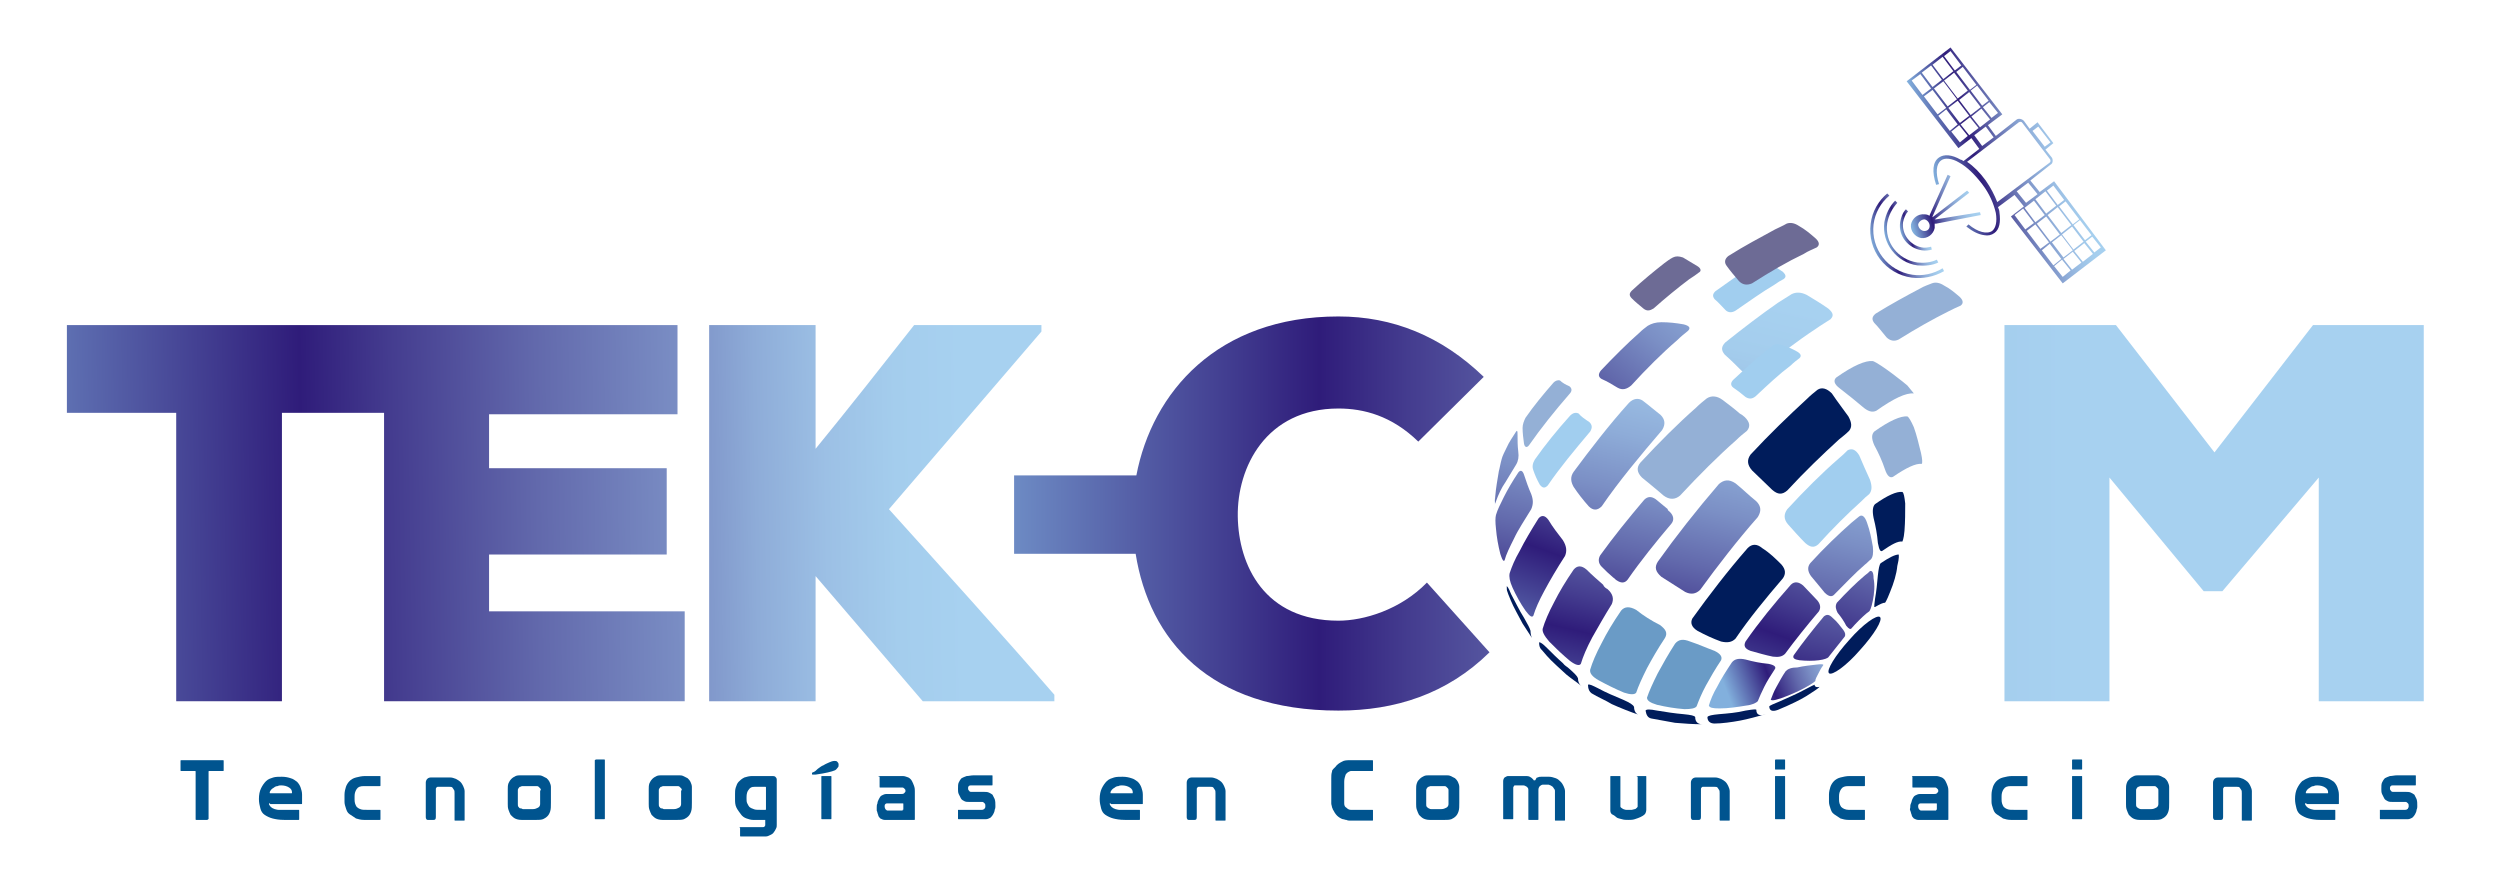 <?xml version="1.0" encoding="utf-8"?>
<!-- Generator: Adobe Illustrator 19.1.0, SVG Export Plug-In . SVG Version: 6.00 Build 0)  -->
<svg version="1.1" id="Capa_1" xmlns="http://www.w3.org/2000/svg" xmlns:xlink="http://www.w3.org/1999/xlink" x="0px" y="0px"
	 viewBox="0 0 347.6 123.3" enable-background="new 0 0 347.6 123.3" xml:space="preserve">
<g>
	
		<linearGradient id="SVGID_1_" gradientUnits="userSpaceOnUse" x1="207.259" y1="131.059" x2="262.39" y2="83.872" gradientTransform="matrix(0.804 -0.594 0.594 0.804 -44.338 123.584)">
		<stop  offset="0" style="stop-color:#82B0DD"/>
		<stop  offset="0.303" style="stop-color:#2F1C7A"/>
		<stop  offset="0.369" style="stop-color:#443C8F"/>
		<stop  offset="0.476" style="stop-color:#6269AC"/>
		<stop  offset="0.584" style="stop-color:#7B8FC5"/>
		<stop  offset="0.691" style="stop-color:#8EACD8"/>
		<stop  offset="0.796" style="stop-color:#9CC0E5"/>
		<stop  offset="0.9" style="stop-color:#A4CDED"/>
		<stop  offset="1" style="stop-color:#A7D1F0"/>
	</linearGradient>
	<path fill="url(#SVGID_1_)" d="M211.1,62.8c0.1,0.7,0,1.3-0.3,1.8c-0.7,1.1-1.3,2.2-1.9,3.1c-0.5,0.9-0.8,1.7-1,2.3c0,0,0,0,0,0.1
		c0-0.1-0.1-0.2,0-1.1c0.1-1.2,0.3-2.3,0.5-3.5c0.1-0.3,0.2-1,0.4-1.7c0.1-0.4,0.4-1,0.7-1.6c0.3-0.7,0.8-1.4,1.3-2.2
		c0,0,0.1-0.1,0.1-0.1c0.1,0.1,0.1,0.1,0.1,0.6C211,61.2,211,62,211.1,62.8"/>
	<path fill="#94B0D6" d="M218.2,53.7c0.4,0.3,0.4,0.7,0,1.1c-2,2.3-4,4.8-5.6,7.1c-0.3,0.4-0.6,0.3-0.7-0.2
		c-0.1-0.7-0.2-1.5-0.2-2.2c0-0.5,0.2-1,0.4-1.4c1.1-1.6,2.5-3.3,3.9-4.9c0.2-0.2,0.5-0.4,0.9-0.3C217.2,53.2,217.7,53.5,218.2,53.7
		"/>
	
		<linearGradient id="SVGID_2_" gradientUnits="userSpaceOnUse" x1="208.675" y1="132.723" x2="263.814" y2="85.529" gradientTransform="matrix(0.804 -0.594 0.594 0.804 -44.338 123.584)">
		<stop  offset="0" style="stop-color:#82B0DD"/>
		<stop  offset="0.303" style="stop-color:#2F1C7A"/>
		<stop  offset="0.369" style="stop-color:#443C8F"/>
		<stop  offset="0.476" style="stop-color:#6269AC"/>
		<stop  offset="0.584" style="stop-color:#7B8FC5"/>
		<stop  offset="0.691" style="stop-color:#8EACD8"/>
		<stop  offset="0.796" style="stop-color:#9CC0E5"/>
		<stop  offset="0.9" style="stop-color:#A4CDED"/>
		<stop  offset="1" style="stop-color:#A7D1F0"/>
	</linearGradient>
	<path fill="url(#SVGID_2_)" d="M212.9,68.7c0.3,0.8,0.3,1.4,0,2.1c-0.9,1.5-1.8,2.8-2.4,4.1c-0.6,1.2-1.1,2.2-1.3,3
		c0,0-0.1,0.1-0.1,0.1c-0.2-0.1-0.3-0.4-0.5-1c-0.3-1.2-0.5-2.3-0.6-3.5c-0.1-0.9-0.1-1.5,0-1.9c0.2-0.7,0.6-1.5,1.1-2.5
		c0.5-1,1.2-2.2,2-3.4c0.3-0.4,0.6-0.3,0.8,0.3C212.2,66.9,212.5,67.8,212.9,68.7"/>
	<path fill="#A1CEEF" d="M221,58.7c0.4,0.4,0.4,0.8,0.1,1.3c-2.1,2.5-4.2,5-5.9,7.5c-0.4,0.4-0.7,0.4-1.1-0.1
		c-0.4-0.7-0.7-1.4-0.9-2c-0.2-0.5-0.1-1,0.2-1.5c1.4-2,3.1-4.1,4.9-6.1c0.4-0.4,0.8-0.5,1.2-0.3C219.8,57.9,220.4,58.3,221,58.7"/>
	
		<linearGradient id="SVGID_3_" gradientUnits="userSpaceOnUse" x1="218.189" y1="76.399" x2="273.335" y2="29.199" gradientTransform="matrix(0.986 -0.168 0.168 0.986 -25.058 41.077)">
		<stop  offset="0" style="stop-color:#82B0DD"/>
		<stop  offset="0.303" style="stop-color:#2F1C7A"/>
		<stop  offset="0.369" style="stop-color:#443C8F"/>
		<stop  offset="0.476" style="stop-color:#6269AC"/>
		<stop  offset="0.584" style="stop-color:#7B8FC5"/>
		<stop  offset="0.691" style="stop-color:#8EACD8"/>
		<stop  offset="0.796" style="stop-color:#9CC0E5"/>
		<stop  offset="0.9" style="stop-color:#A4CDED"/>
		<stop  offset="1" style="stop-color:#A7D1F0"/>
	</linearGradient>
	<path fill="url(#SVGID_3_)" d="M234.1,45.1c0.8,0.2,1,0.5,0.6,0.9c-0.5,0.4-1,0.8-1.5,1.3c-2.1,1.8-4.3,4-6.4,6.3
		c-0.6,0.5-1.2,0.7-1.9,0.3c-0.8-0.5-1.5-0.9-2.2-1.2c-0.5-0.3-0.5-0.7-0.1-1.2c1.8-1.9,3.6-3.7,5.3-5.2c0.4-0.4,0.8-0.7,1.2-1
		c0.5-0.3,1.1-0.5,1.9-0.5C232,44.8,233,44.9,234.1,45.1"/>
	
		<linearGradient id="SVGID_4_" gradientUnits="userSpaceOnUse" x1="220.691" y1="124.296" x2="275.838" y2="77.095" gradientTransform="matrix(0.87 -0.492 0.492 0.87 -46.244 97.494)">
		<stop  offset="0" style="stop-color:#82B0DD"/>
		<stop  offset="0.303" style="stop-color:#2F1C7A"/>
		<stop  offset="0.369" style="stop-color:#443C8F"/>
		<stop  offset="0.476" style="stop-color:#6269AC"/>
		<stop  offset="0.584" style="stop-color:#7B8FC5"/>
		<stop  offset="0.691" style="stop-color:#8EACD8"/>
		<stop  offset="0.796" style="stop-color:#9CC0E5"/>
		<stop  offset="0.9" style="stop-color:#A4CDED"/>
		<stop  offset="1" style="stop-color:#A7D1F0"/>
	</linearGradient>
	<path fill="url(#SVGID_4_)" d="M217.3,75.1c0.5,0.8,0.6,1.5,0.3,2.2c-1.1,1.7-2.1,3.4-2.9,4.9c-0.7,1.3-1.2,2.4-1.5,3.4
		c-0.2,0.3-0.5,0.1-1.1-0.7c-0.7-1-1.3-2.1-1.8-3.2c-0.4-0.9-0.5-1.5-0.4-2c0.3-0.9,0.7-1.9,1.4-3.1c0.7-1.4,1.6-2.9,2.6-4.5
		c0.4-0.5,0.9-0.5,1.4,0.2C215.9,73.3,216.6,74.2,217.3,75.1"/>
	
		<linearGradient id="SVGID_5_" gradientUnits="userSpaceOnUse" x1="216.584" y1="141.965" x2="271.726" y2="94.769" gradientTransform="matrix(0.804 -0.594 0.594 0.804 -44.338 123.584)">
		<stop  offset="0" style="stop-color:#82B0DD"/>
		<stop  offset="0.303" style="stop-color:#2F1C7A"/>
		<stop  offset="0.369" style="stop-color:#443C8F"/>
		<stop  offset="0.476" style="stop-color:#6269AC"/>
		<stop  offset="0.584" style="stop-color:#7B8FC5"/>
		<stop  offset="0.691" style="stop-color:#8EACD8"/>
		<stop  offset="0.796" style="stop-color:#9CC0E5"/>
		<stop  offset="0.9" style="stop-color:#A4CDED"/>
		<stop  offset="1" style="stop-color:#A7D1F0"/>
	</linearGradient>
	<path fill="url(#SVGID_5_)" d="M230.9,57.7c0.6,0.6,0.7,1.3,0.2,2.1c-3,3.5-6,7.1-8.4,10.6c-0.6,0.6-1.2,0.6-1.8,0
		c-0.8-0.9-1.5-1.8-2.1-2.7c-0.4-0.7-0.5-1.4,0-2.1c2.3-3.1,4.9-6.5,7.7-9.6c0.6-0.6,1.3-0.7,1.9-0.3C229.2,56.3,230,57,230.9,57.7"
		/>
	
		<linearGradient id="SVGID_6_" gradientUnits="userSpaceOnUse" x1="228.202" y1="155.553" x2="283.351" y2="108.35" gradientTransform="matrix(0.804 -0.594 0.594 0.804 -44.338 123.584)">
		<stop  offset="0" style="stop-color:#82B0DD"/>
		<stop  offset="0.303" style="stop-color:#2F1C7A"/>
		<stop  offset="0.369" style="stop-color:#443C8F"/>
		<stop  offset="0.476" style="stop-color:#6269AC"/>
		<stop  offset="0.584" style="stop-color:#7B8FC5"/>
		<stop  offset="0.691" style="stop-color:#8EACD8"/>
		<stop  offset="0.796" style="stop-color:#9CC0E5"/>
		<stop  offset="0.9" style="stop-color:#A4CDED"/>
		<stop  offset="1" style="stop-color:#A7D1F0"/>
	</linearGradient>
	<path fill="url(#SVGID_6_)" d="M254.2,42.9c0.7,0.6,0.8,1,0.3,1.5c-0.6,0.4-1.3,0.8-2,1.3c-2.6,1.7-5.3,3.8-8.1,6
		c-0.8,0.5-1.5,0.5-2.2-0.1c-0.8-0.8-1.6-1.6-2.4-2.3c-0.5-0.6-0.5-1.1,0.1-1.7c2.5-2,5-3.9,7.3-5.5c0.6-0.4,1.3-0.8,1.9-1.2
		c0.6-0.3,1.3-0.3,2.1,0.1C252.2,41.6,253.2,42.2,254.2,42.9"/>
	<path fill="#94B0D6" d="M272.5,41.3c0.5,0.5,0.5,0.9,0.1,1.2c-0.5,0.2-1.1,0.5-1.7,0.8c-2.2,1.1-4.5,2.4-6.9,3.9
		c-0.6,0.3-1.2,0.2-1.7-0.3c-0.6-0.7-1.1-1.4-1.7-2c-0.4-0.5-0.3-0.9,0.2-1.3c2.1-1.3,4.3-2.5,6.2-3.5c0.5-0.3,1.1-0.5,1.6-0.7
		c0.5-0.2,1.1-0.1,1.7,0.3C271.1,40.1,271.8,40.7,272.5,41.3"/>
	<path fill="#6D6B95" d="M236,37c0.5,0.3,0.6,0.7,0.2,0.9c-0.4,0.3-0.8,0.6-1.3,0.9c-1.6,1.2-3.3,2.6-5,4.1c-0.5,0.3-0.9,0.4-1.4,0
		c-0.6-0.5-1.1-0.9-1.6-1.4c-0.4-0.4-0.4-0.7,0-1.1c1.5-1.4,3.1-2.7,4.5-3.8c0.4-0.3,0.8-0.6,1.2-0.8c0.4-0.2,0.8-0.2,1.4,0
		C234.7,36.2,235.3,36.6,236,37"/>
	<path fill="#A1CEEF" d="M247.9,37.8c0.4,0.4,0.5,0.7,0.1,1c-0.4,0.2-0.9,0.5-1.3,0.8c-1.7,1-3.5,2.3-5.4,3.6
		c-0.5,0.3-1,0.3-1.4-0.1c-0.5-0.5-1-1.1-1.5-1.5c-0.3-0.4-0.3-0.7,0.1-1.1c1.7-1.2,3.3-2.4,4.9-3.3c0.4-0.3,0.8-0.5,1.2-0.7
		c0.4-0.2,0.9-0.1,1.4,0.1C246.7,37,247.3,37.4,247.9,37.8"/>
	<path fill="#A1CEEF" d="M249.9,48.9c0.5,0.3,0.6,0.6,0.3,0.9c-0.4,0.3-0.8,0.6-1.2,1c-1.6,1.2-3.2,2.7-4.9,4.3
		c-0.5,0.4-0.9,0.4-1.4,0.1c-0.6-0.5-1.1-0.9-1.7-1.3c-0.4-0.3-0.4-0.7,0-1.1c1.5-1.4,3-2.8,4.4-3.9c0.4-0.3,0.8-0.6,1.1-0.9
		c0.4-0.2,0.8-0.2,1.4,0C248.5,48.2,249.2,48.5,249.9,48.9"/>
	<path fill="#6D6B95" d="M252.5,33.2c0.5,0.5,0.5,0.9,0.1,1.2c-0.6,0.3-1.2,0.5-1.8,0.9c-2.3,1.1-4.7,2.5-7.2,4.1
		c-0.7,0.3-1.3,0.2-1.8-0.3c-0.6-0.7-1.2-1.4-1.7-2.1c-0.4-0.5-0.3-1,0.2-1.4c2.2-1.4,4.5-2.6,6.5-3.7c0.6-0.3,1.1-0.5,1.6-0.8
		c0.5-0.2,1.1-0.1,1.7,0.3C251,31.9,251.7,32.5,252.5,33.2"/>
	<path fill="#6A9BC6" d="M230.8,86.9c0.8,0.6,1.1,1.1,0.7,1.8c-1,1.5-1.8,2.9-2.5,4.2c-0.7,1.4-1.2,2.5-1.5,3.4
		c-0.2,0.3-0.8,0.3-1.7,0c-1.2-0.5-2.4-1.1-3.5-1.7c-0.9-0.5-1.3-1-1.2-1.5c0.3-1,0.8-2.2,1.6-3.7c0.7-1.4,1.6-2.9,2.7-4.5
		c0.5-0.6,1.2-0.6,2.1-0.1C228.5,85.6,229.6,86.3,230.8,86.9"/>
	
		<linearGradient id="SVGID_7_" gradientUnits="userSpaceOnUse" x1="226.336" y1="153.358" x2="281.476" y2="106.163" gradientTransform="matrix(0.804 -0.594 0.594 0.804 -44.338 123.584)">
		<stop  offset="0" style="stop-color:#82B0DD"/>
		<stop  offset="0.303" style="stop-color:#2F1C7A"/>
		<stop  offset="0.369" style="stop-color:#443C8F"/>
		<stop  offset="0.476" style="stop-color:#6269AC"/>
		<stop  offset="0.584" style="stop-color:#7B8FC5"/>
		<stop  offset="0.691" style="stop-color:#8EACD8"/>
		<stop  offset="0.796" style="stop-color:#9CC0E5"/>
		<stop  offset="0.9" style="stop-color:#A4CDED"/>
		<stop  offset="1" style="stop-color:#A7D1F0"/>
	</linearGradient>
	<path fill="url(#SVGID_7_)" d="M244.2,69.7c0.7,0.7,0.7,1.4,0.2,2.2c-2.9,3.3-5.6,6.8-8,10.1c-0.6,0.6-1.3,0.7-2.1,0.3
		c-1.1-0.7-2.2-1.4-3.3-2.1c-0.8-0.7-1-1.3-0.5-2.1c2.5-3.5,5.4-7.2,8.5-10.8c0.7-0.6,1.4-0.7,2.3-0.1
		C242.3,68,243.2,68.9,244.2,69.7"/>
	<path fill="#001C5B" d="M257,57.9c0.5,0.9,0.5,1.5,0.1,2c-0.4,0.4-0.9,0.8-1.4,1.2c-2.3,2.1-4.8,4.5-7.2,7.1
		c-0.7,0.6-1.3,0.6-2.1-0.1c-0.9-0.9-1.9-1.8-2.8-2.7c-0.7-0.8-0.7-1.5-0.2-2.2c2.6-2.8,5.3-5.4,7.8-7.7c0.5-0.5,1-0.9,1.5-1.3
		c0.6-0.4,1.3-0.2,2,0.5C255.5,55.9,256.3,56.9,257,57.9"/>
	
		<linearGradient id="SVGID_8_" gradientUnits="userSpaceOnUse" x1="216.387" y1="141.738" x2="271.532" y2="94.54" gradientTransform="matrix(0.804 -0.594 0.594 0.804 -44.338 123.584)">
		<stop  offset="0" style="stop-color:#82B0DD"/>
		<stop  offset="0.303" style="stop-color:#2F1C7A"/>
		<stop  offset="0.369" style="stop-color:#443C8F"/>
		<stop  offset="0.476" style="stop-color:#6269AC"/>
		<stop  offset="0.584" style="stop-color:#7B8FC5"/>
		<stop  offset="0.691" style="stop-color:#8EACD8"/>
		<stop  offset="0.796" style="stop-color:#9CC0E5"/>
		<stop  offset="0.9" style="stop-color:#A4CDED"/>
		<stop  offset="1" style="stop-color:#A7D1F0"/>
	</linearGradient>
	<path fill="url(#SVGID_8_)" d="M223.5,81.9c0.8,0.7,0.9,1.4,0.6,2.1c-1,1.6-1.9,3.2-2.7,4.6c-0.8,1.5-1.3,2.7-1.6,3.7
		c-0.2,0.3-0.7,0.2-1.5-0.4c-0.2-0.2-0.5-0.4-0.7-0.6c-0.8-0.7-1.5-1.4-2.2-2.1c-0.7-0.8-1-1.4-0.9-1.8c0.3-1,0.8-2.2,1.6-3.7
		c0.7-1.4,1.6-2.9,2.7-4.5c0.5-0.6,1.1-0.6,1.8,0c0.7,0.7,1.5,1.4,2.3,2.1C223,81.6,223.3,81.8,223.5,81.9"/>
	
		<linearGradient id="SVGID_9_" gradientUnits="userSpaceOnUse" x1="219.926" y1="145.865" x2="275.062" y2="98.674" gradientTransform="matrix(0.804 -0.594 0.594 0.804 -44.338 123.584)">
		<stop  offset="0" style="stop-color:#82B0DD"/>
		<stop  offset="0.303" style="stop-color:#2F1C7A"/>
		<stop  offset="0.369" style="stop-color:#443C8F"/>
		<stop  offset="0.476" style="stop-color:#6269AC"/>
		<stop  offset="0.584" style="stop-color:#7B8FC5"/>
		<stop  offset="0.691" style="stop-color:#8EACD8"/>
		<stop  offset="0.796" style="stop-color:#9CC0E5"/>
		<stop  offset="0.9" style="stop-color:#A4CDED"/>
		<stop  offset="1" style="stop-color:#A7D1F0"/>
	</linearGradient>
	<path fill="url(#SVGID_9_)" d="M232.2,71.2c0.5,0.5,0.6,1.1,0.2,1.6c-2.2,2.6-4.3,5.2-6.1,7.8c-0.4,0.5-0.9,0.5-1.5,0.1
		c-0.2-0.1-0.3-0.3-0.5-0.4c-0.6-0.5-1.1-1-1.6-1.5c-0.5-0.5-0.5-1.1-0.2-1.6c1.8-2.5,3.9-5.1,6.1-7.7c0.5-0.5,1-0.5,1.6-0.1
		c0.5,0.4,1.1,0.9,1.7,1.4C231.8,70.9,232,71,232.2,71.2"/>
	<path fill="#94B0D6" d="M242.6,58c0.7,0.7,0.8,1.3,0.3,1.9c-0.5,0.4-1,0.8-1.5,1.3c-2.5,2.2-5.2,4.9-7.8,7.7
		c-0.7,0.6-1.5,0.6-2.3,0c-0.2-0.2-0.5-0.4-0.7-0.6c-0.8-0.7-1.6-1.3-2.3-1.9c-0.7-0.7-0.8-1.4-0.2-2.1c2.6-2.8,5.2-5.4,7.7-7.6
		c0.5-0.5,1-0.9,1.5-1.3c0.6-0.4,1.4-0.4,2.2,0.2c0.8,0.6,1.6,1.2,2.4,1.9C242.1,57.6,242.4,57.8,242.6,58"/>
	<path fill="#6A9BC6" d="M238.4,90.5c0.8,0.4,1.1,0.8,0.9,1.3c-0.8,1.2-1.5,2.4-2.1,3.5c-0.6,1.1-1,2.1-1.3,2.9
		c-0.2,0.3-0.8,0.4-1.7,0.4c-1.3-0.1-2.5-0.3-3.8-0.6c-1-0.3-1.4-0.6-1.4-1c0.3-0.9,0.8-2,1.5-3.4c0.7-1.3,1.5-2.7,2.4-4.1
		c0.5-0.6,1.1-0.7,2.1-0.3C236.2,89.6,237.3,90.1,238.4,90.5"/>
	<path fill="#001C5B" d="M247.7,78.5c0.6,0.7,0.6,1.3,0.2,1.9c-2.4,2.8-4.7,5.6-6.6,8.4c-0.5,0.5-1.1,0.6-2,0.4
		c-1.1-0.4-2.2-0.9-3.3-1.5c-0.8-0.5-1-1.1-0.7-1.7c2.3-3.2,4.9-6.6,7.7-9.8c0.6-0.6,1.3-0.6,2,0C246.1,76.9,246.9,77.7,247.7,78.5"
		/>
	<path fill="#A1CEEF" d="M260,66.7c0.3,0.9,0.3,1.5-0.1,2c-0.4,0.3-0.7,0.6-1.1,1c-1.9,1.7-4,3.8-6,6c-0.6,0.5-1.1,0.4-1.8-0.2
		c-0.8-0.8-1.6-1.7-2.4-2.6c-0.6-0.7-0.6-1.4-0.1-2.1c2.4-2.6,4.8-5,7.1-7c0.5-0.4,0.9-0.8,1.3-1.2c0.6-0.3,1.1-0.1,1.6,0.7
		C259,64.5,259.5,65.6,260,66.7"/>
	
		<linearGradient id="SVGID_10_" gradientUnits="userSpaceOnUse" x1="252.018" y1="98.594" x2="272.043" y2="94.703" gradientTransform="matrix(0.986 -0.168 0.168 0.986 -25.058 41.077)">
		<stop  offset="0" style="stop-color:#82B0DD"/>
		<stop  offset="0.303" style="stop-color:#2F1C7A"/>
		<stop  offset="0.369" style="stop-color:#443C8F"/>
		<stop  offset="0.476" style="stop-color:#6269AC"/>
		<stop  offset="0.584" style="stop-color:#7B8FC5"/>
		<stop  offset="0.691" style="stop-color:#8EACD8"/>
		<stop  offset="0.796" style="stop-color:#9CC0E5"/>
		<stop  offset="0.9" style="stop-color:#A4CDED"/>
		<stop  offset="1" style="stop-color:#A7D1F0"/>
	</linearGradient>
	<path fill="url(#SVGID_10_)" d="M245.9,92.3c1,0.2,1,0.5,0.9,0.7c-0.6,0.9-1.1,1.7-1.5,2.5c-0.4,0.8-0.7,1.5-0.9,2
		c-0.2,0.2-0.7,0.5-1.6,0.6c-1.2,0.2-2.5,0.4-3.7,0.4c-1,0-1.4-0.1-1.5-0.4c0.2-0.7,0.6-1.7,1.2-2.7c0.5-1,1.2-2.1,2-3.3
		c0.4-0.5,1-0.6,1.9-0.4C243.8,92,244.8,92.2,245.9,92.3"/>
	
		<linearGradient id="SVGID_11_" gradientUnits="userSpaceOnUse" x1="243.449" y1="150.88" x2="298.587" y2="103.688" gradientTransform="matrix(0.87 -0.492 0.492 0.87 -46.244 97.494)">
		<stop  offset="0" style="stop-color:#82B0DD"/>
		<stop  offset="0.303" style="stop-color:#2F1C7A"/>
		<stop  offset="0.369" style="stop-color:#443C8F"/>
		<stop  offset="0.476" style="stop-color:#6269AC"/>
		<stop  offset="0.584" style="stop-color:#7B8FC5"/>
		<stop  offset="0.691" style="stop-color:#8EACD8"/>
		<stop  offset="0.796" style="stop-color:#9CC0E5"/>
		<stop  offset="0.9" style="stop-color:#A4CDED"/>
		<stop  offset="1" style="stop-color:#A7D1F0"/>
	</linearGradient>
	<path fill="url(#SVGID_11_)" d="M252.7,83.5c0.4,0.5,0.5,1,0.2,1.5c-1.7,2-3.3,4-4.7,5.9c-0.4,0.4-0.9,0.5-1.7,0.4
		c-1-0.2-2-0.5-3.1-0.8c-0.8-0.3-1-0.7-0.7-1.3c1.8-2.6,4-5.3,6.3-7.9c0.5-0.5,1.1-0.4,1.7,0.1C251.4,82.1,252.1,82.9,252.7,83.5"/>
	
		<linearGradient id="SVGID_12_" gradientUnits="userSpaceOnUse" x1="238.458" y1="167.525" x2="293.603" y2="120.326" gradientTransform="matrix(0.804 -0.594 0.594 0.804 -44.338 123.584)">
		<stop  offset="0" style="stop-color:#82B0DD"/>
		<stop  offset="0.303" style="stop-color:#2F1C7A"/>
		<stop  offset="0.369" style="stop-color:#443C8F"/>
		<stop  offset="0.476" style="stop-color:#6269AC"/>
		<stop  offset="0.584" style="stop-color:#7B8FC5"/>
		<stop  offset="0.691" style="stop-color:#8EACD8"/>
		<stop  offset="0.796" style="stop-color:#9CC0E5"/>
		<stop  offset="0.9" style="stop-color:#A4CDED"/>
		<stop  offset="1" style="stop-color:#A7D1F0"/>
	</linearGradient>
	<path fill="url(#SVGID_12_)" d="M260.4,76c0.1,0.9,0,1.5-0.3,1.8c-0.3,0.2-0.5,0.5-0.8,0.7c-1.4,1.2-2.8,2.7-4.3,4.2
		c-0.2,0.2-0.6,0.4-1.3-0.3c-0.6-0.7-1.2-1.5-1.9-2.3c-0.5-0.7-0.5-1.3-0.1-1.8c1.9-2.1,3.9-4,5.7-5.6c0.4-0.3,0.7-0.6,1.1-0.9
		c0.4-0.3,0.8,0,1.1,0.9C260,73.8,260.2,74.9,260.4,76"/>
	
		<linearGradient id="SVGID_13_" gradientUnits="userSpaceOnUse" x1="252.392" y1="100.517" x2="272.417" y2="96.626" gradientTransform="matrix(0.986 -0.168 0.168 0.986 -25.058 41.077)">
		<stop  offset="0" style="stop-color:#82B0DD"/>
		<stop  offset="0.303" style="stop-color:#2F1C7A"/>
		<stop  offset="0.369" style="stop-color:#443C8F"/>
		<stop  offset="0.476" style="stop-color:#6269AC"/>
		<stop  offset="0.584" style="stop-color:#7B8FC5"/>
		<stop  offset="0.691" style="stop-color:#8EACD8"/>
		<stop  offset="0.796" style="stop-color:#9CC0E5"/>
		<stop  offset="0.9" style="stop-color:#A4CDED"/>
		<stop  offset="1" style="stop-color:#A7D1F0"/>
	</linearGradient>
	<path fill="url(#SVGID_13_)" d="M252.6,92.4c0.7-0.1,0.9,0,0.9,0c0,0,0,0,0,0.1c-0.3,0.4-0.5,0.8-0.7,1.2c-0.2,0.4-0.4,0.7-0.4,1
		c0,0-0.3,0.3-1.4,0.9c-1.1,0.6-2.3,1.1-3.4,1.5c-0.4,0.1-1.1,0.4-1.4,0.2c0,0,0,0,0,0c0.2-0.5,0.4-1.1,0.8-1.8
		c0.4-0.7,0.8-1.5,1.3-2.2c0.3-0.3,0.8-0.5,1.6-0.5C250.8,92.6,251.7,92.5,252.6,92.4"/>
	
		<linearGradient id="SVGID_14_" gradientUnits="userSpaceOnUse" x1="238.352" y1="167.403" x2="293.501" y2="120.2" gradientTransform="matrix(0.804 -0.594 0.594 0.804 -44.338 123.584)">
		<stop  offset="0" style="stop-color:#82B0DD"/>
		<stop  offset="0.303" style="stop-color:#2F1C7A"/>
		<stop  offset="0.369" style="stop-color:#443C8F"/>
		<stop  offset="0.476" style="stop-color:#6269AC"/>
		<stop  offset="0.584" style="stop-color:#7B8FC5"/>
		<stop  offset="0.691" style="stop-color:#8EACD8"/>
		<stop  offset="0.796" style="stop-color:#9CC0E5"/>
		<stop  offset="0.9" style="stop-color:#A4CDED"/>
		<stop  offset="1" style="stop-color:#A7D1F0"/>
	</linearGradient>
	<path fill="url(#SVGID_14_)" d="M256.3,87.6c0.3,0.4,0.3,0.7,0.2,0.9c-0.8,1-1.6,2-2.3,2.9c-0.1,0.1-0.5,0.3-1.3,0.4
		c-0.8,0.1-1.7,0.1-2.7,0c-0.7-0.1-1-0.3-0.8-0.7c1.2-1.7,2.7-3.6,4.2-5.4c0.4-0.3,0.7-0.3,1.2,0.2
		C255.5,86.5,255.9,87.1,256.3,87.6"/>
	
		<linearGradient id="SVGID_15_" gradientUnits="userSpaceOnUse" x1="248.902" y1="157.26" x2="304.052" y2="110.057" gradientTransform="matrix(0.87 -0.492 0.492 0.87 -46.244 97.494)">
		<stop  offset="0" style="stop-color:#82B0DD"/>
		<stop  offset="0.303" style="stop-color:#2F1C7A"/>
		<stop  offset="0.369" style="stop-color:#443C8F"/>
		<stop  offset="0.476" style="stop-color:#6269AC"/>
		<stop  offset="0.584" style="stop-color:#7B8FC5"/>
		<stop  offset="0.691" style="stop-color:#8EACD8"/>
		<stop  offset="0.796" style="stop-color:#9CC0E5"/>
		<stop  offset="0.9" style="stop-color:#A4CDED"/>
		<stop  offset="1" style="stop-color:#A7D1F0"/>
	</linearGradient>
	<path fill="url(#SVGID_15_)" d="M260.4,83.5c-0.2,1-0.4,1.4-0.5,1.5c-0.1,0.1-0.3,0.2-0.4,0.3c-0.7,0.6-1.4,1.3-2.1,2.1
		c-0.1,0.1-0.3,0.1-0.7-0.4c-0.3-0.6-0.7-1.2-1.2-1.8c-0.2-0.4-0.4-0.9-0.1-1.4c1.3-1.4,2.6-2.7,3.9-3.8c0.3-0.2,0.5-0.4,0.7-0.6
		c0.3-0.1,0.5,0.2,0.5,1C260.7,81.4,260.6,82.5,260.4,83.5"/>
	<path fill="#94B0D6" d="M266.1,54.7C266.1,54.7,266,54.7,266.1,54.7c-1.1-0.1-2.8,0.7-5.2,2.4c-0.6,0.3-1.2,0.1-2-0.6
		c-0.2-0.2-2.3-1.9-3.1-2.5c-0.8-0.6-0.9-1.1-0.5-1.5c2.4-1.7,4.1-2.4,5.1-2.3c1.1,0.4,4.6,3.2,4.8,3.4"/>
	<path fill="#94B0D6" d="M267.1,63c0.2,0.9,0.2,1.4,0.1,1.5c-0.8-0.1-2.1,0.5-4,1.8c-0.4,0.2-0.8-0.1-1.1-1
		c-0.4-1.2-0.9-2.3-1.5-3.4c-0.4-0.9-0.4-1.5,0-1.9c2.1-1.5,3.7-2.2,4.6-2.1c0.2,0.1,0.5,0.6,0.9,1.5
		C266.5,60.5,266.8,61.8,267.1,63"/>
	<path fill="#001C5B" d="M264.8,73.8c-0.1,1.2-0.3,1.5-0.3,1.5c-0.6-0.1-1.5,0.4-2.8,1.3c-0.2,0.1-0.4,0-0.6-1.1
		c-0.1-1.2-0.3-2.3-0.6-3.5c-0.2-1-0.1-1.6,0.2-1.9c1.7-1.2,3-1.8,3.8-1.7c0.2,0.1,0.3,0.7,0.4,1.6
		C264.9,71.2,264.9,72.5,264.8,73.8"/>
	<path fill="#001C5B" d="M262.8,82.3c-0.5,1.3-0.7,1.5-0.7,1.5c-0.3,0-0.7,0.2-1.4,0.6c0,0,0,0-0.1,0c0-0.2,0-0.4,0.1-1.1
		c0.2-1.1,0.3-2.2,0.4-3.3c0.1-0.9,0.2-1.5,0.4-1.7c1.2-0.8,2-1.2,2.5-1.2c0,0.1,0.1,0.4-0.2,1.6C263.7,79.8,263.3,81.1,262.8,82.3"
		/>
	
		<linearGradient id="SVGID_16_" gradientUnits="userSpaceOnUse" x1="225.932" y1="108.651" x2="329.307" y2="85.411" gradientTransform="matrix(0.804 -0.594 0.594 0.804 -44.338 123.584)">
		<stop  offset="0" style="stop-color:#009ADA"/>
		<stop  offset="0.303" style="stop-color:#001A5A"/>
		<stop  offset="0.328" style="stop-color:#082564"/>
		<stop  offset="0.442" style="stop-color:#2B528B"/>
		<stop  offset="0.557" style="stop-color:#4878AC"/>
		<stop  offset="0.67" style="stop-color:#5E95C6"/>
		<stop  offset="0.783" style="stop-color:#6EA9D8"/>
		<stop  offset="0.893" style="stop-color:#78B6E3"/>
		<stop  offset="1" style="stop-color:#7BBAE7"/>
	</linearGradient>
	<path fill="url(#SVGID_16_)" d="M207.8,69.6c0,0.3-0.1,0.9-0.1,1.7c0-0.6,0.1-1.5,0.1-2.1l0-0.3C207.8,69,207.8,69.3,207.8,69.6"/>
	<path fill="#001C5B" d="M211.9,85.9c0.5,0.9,0.8,1.4,0.9,1.8c0,0.4,0.1,0.8,0.2,1c-0.4-0.6-0.9-1.4-1.3-2c-1.4-2.6-1.4-2.6-2-4.1
		l-0.1-0.3c-0.1-0.2-0.1-0.4-0.1-0.7c0,0,0,0,0-0.1c0.1,0.1,0.2,0.1,0.6,1.1C210.7,83.7,211.2,84.8,211.9,85.9"/>
	<path fill="#001C5B" d="M225.7,97.3c0.9,0.4,1.4,0.7,1.5,1c0,0.6,0.3,1,0.7,1.1c-1.2-0.4-2.7-1-3.8-1.5c-0.8-0.5-2-1-2.8-1.5
		c-0.3-0.2-0.5-0.6-0.5-1.1c0,0,0,0,0-0.1c0.2-0.1,0.6,0.1,1.4,0.5C223.3,96.3,224.5,96.8,225.7,97.3"/>
	<path fill="#001C5B" d="M218.1,92.9c0.8,0.7,1.2,1.1,1.3,1.4c0,0.5,0.2,0.9,0.5,1.1c-0.6-0.5-1.5-1.1-2.1-1.6
		c-2.3-2.1-2.3-2.1-3.4-3.4l-0.1-0.1c-0.2-0.2-0.3-0.5-0.3-0.9c0,0,0,0,0-0.1c0.2,0,0.5,0.2,1.1,0.8c0.7,0.7,1.4,1.4,2.2,2.1
		C217.6,92.6,217.9,92.7,218.1,92.9"/>
	<path fill="#001C5B" d="M234.1,99.3c1,0.1,1.5,0.2,1.6,0.4c0,0.7,0.4,1,1,1c-1.2,0-2.7-0.1-3.8-0.2c-1-0.2-2.3-0.4-3.3-0.6
		c-0.5-0.1-0.7-0.5-0.8-1.1c0.1-0.2,0.6-0.2,1.6,0C231.6,99,232.9,99.2,234.1,99.3"/>
	<path fill="#001C5B" d="M242.7,98.8c1.2-0.2,1.5-0.2,1.5-0.1c0,0.7,0.5,0.9,1.3,0.6c-1.1,0.3-2.5,0.7-3.6,0.9
		c-1.1,0.2-2.5,0.4-3.5,0.4c-0.6,0-1-0.3-1-0.9c0.1-0.2,0.6-0.3,1.6-0.4C240.2,99.2,241.5,99.1,242.7,98.8"/>
	<path fill="#001C5B" d="M250.9,95.9c1.1-0.6,1.2-0.6,1.4-0.7c0,0.3,0.3,0.4,0.7,0.3c-0.1,0.1-0.3,0.3-1.1,0.8c-1,0.7-2,1.2-3.1,1.7
		c-0.6,0.3-1.2,0.5-1.6,0.7c-0.8,0.3-1.2,0.1-1.2-0.5c0.1-0.1,0.5-0.3,1.5-0.7C248.6,97,249.8,96.5,250.9,95.9"/>
	<path fill="#001C5B" d="M254.3,93.6c0.4,0.4,2.4-1,4.3-3.2c2-2.2,3.2-4.2,2.8-4.6c-0.4-0.4-2.4,1-4.3,3.2
		C255.2,91.1,253.9,93.2,254.3,93.6z"/>
</g>
<linearGradient id="SVGID_17_" gradientUnits="userSpaceOnUse" x1="-15.64" y1="72.439" x2="174.512" y2="69.408">
	<stop  offset="0" style="stop-color:#82B0DD"/>
	<stop  offset="0.303" style="stop-color:#2F1C7A"/>
	<stop  offset="0.369" style="stop-color:#443C8F"/>
	<stop  offset="0.476" style="stop-color:#6269AC"/>
	<stop  offset="0.584" style="stop-color:#7B8FC5"/>
	<stop  offset="0.691" style="stop-color:#8EACD8"/>
	<stop  offset="0.796" style="stop-color:#9CC0E5"/>
	<stop  offset="0.9" style="stop-color:#A4CDED"/>
	<stop  offset="1" style="stop-color:#A7D1F0"/>
</linearGradient>
<polygon fill="url(#SVGID_17_)" points="68,85 68,77.1 92.7,77.1 92.7,65.1 68,65.1 68,57.6 94.2,57.6 94.2,45.2 54.5,45.2 
	53.4,45.2 9.3,45.2 9.3,57.4 24.5,57.4 24.5,97.5 39.2,97.5 39.2,57.4 53.4,57.4 53.4,97.5 95.2,97.5 95.2,85 "/>
<linearGradient id="SVGID_18_" gradientUnits="userSpaceOnUse" x1="40.679" y1="72.662" x2="134.068" y2="71.174">
	<stop  offset="0" style="stop-color:#82B0DD"/>
	<stop  offset="0.303" style="stop-color:#2F1C7A"/>
	<stop  offset="0.369" style="stop-color:#443C8F"/>
	<stop  offset="0.476" style="stop-color:#6269AC"/>
	<stop  offset="0.584" style="stop-color:#7B8FC5"/>
	<stop  offset="0.691" style="stop-color:#8EACD8"/>
	<stop  offset="0.796" style="stop-color:#9CC0E5"/>
	<stop  offset="0.9" style="stop-color:#A4CDED"/>
	<stop  offset="1" style="stop-color:#A7D1F0"/>
</linearGradient>
<path fill="url(#SVGID_18_)" d="M144.8,46.1l-21.2,24.7c7.3,8.1,15.8,17.5,23,25.8v0.9h-18.3l-14.9-17.4v17.4H98.6V45.2h14.8v17.2
	c4.5-5.5,9.3-11.6,13.7-17.2h17.7V46.1z"/>
<linearGradient id="SVGID_19_" gradientUnits="userSpaceOnUse" x1="126.606" y1="71.431" x2="314.226" y2="71.431">
	<stop  offset="0" style="stop-color:#82B0DD"/>
	<stop  offset="0.303" style="stop-color:#2F1C7A"/>
	<stop  offset="0.369" style="stop-color:#443C8F"/>
	<stop  offset="0.476" style="stop-color:#6269AC"/>
	<stop  offset="0.584" style="stop-color:#7B8FC5"/>
	<stop  offset="0.691" style="stop-color:#8EACD8"/>
	<stop  offset="0.796" style="stop-color:#9CC0E5"/>
	<stop  offset="0.9" style="stop-color:#A4CDED"/>
	<stop  offset="1" style="stop-color:#A7D1F0"/>
</linearGradient>
<path fill="url(#SVGID_19_)" d="M198.4,81c-3.7,3.8-8.8,5.3-12.3,5.3c-10.3,0-13.9-7.7-14-14.5c-0.1-6.8,3.9-15,14-15
	c3.5,0,7.4,1,11.1,4.6l9.1-9c-5.9-5.7-12.7-8.4-20.2-8.4c-16.9,0-25.9,10.6-28.1,22.1h-17v5.6V77h16.9c1.9,11.9,10.2,21.8,28.2,21.8
	c7.9,0,15.1-2.3,21-8.1L198.4,81z"/>
<linearGradient id="SVGID_20_" gradientUnits="userSpaceOnUse" x1="146.702" y1="71.357" x2="287.456" y2="71.357">
	<stop  offset="0" style="stop-color:#82B0DD"/>
	<stop  offset="0.303" style="stop-color:#2F1C7A"/>
	<stop  offset="0.369" style="stop-color:#443C8F"/>
	<stop  offset="0.476" style="stop-color:#6269AC"/>
	<stop  offset="0.584" style="stop-color:#7B8FC5"/>
	<stop  offset="0.691" style="stop-color:#8EACD8"/>
	<stop  offset="0.796" style="stop-color:#9CC0E5"/>
	<stop  offset="0.9" style="stop-color:#A4CDED"/>
	<stop  offset="1" style="stop-color:#A7D1F0"/>
</linearGradient>
<path fill="url(#SVGID_20_)" d="M322.4,66.4L309,82.2h-2.6l-13.1-15.8v31.1h-14.6V45.2h15.5l13.7,17.7l13.7-17.7H337v52.3h-14.6
	V66.4z"/>
<g>
	<path fill="#00548F" d="M28.9,113.9c0,0.1,0,0.1-0.1,0.1h-1.5c-0.1,0-0.1,0-0.1-0.1v-6.6c0-0.1,0-0.1-0.1-0.1h-1.9
		c-0.1,0-0.1,0-0.1-0.1v-1.3c0-0.1,0-0.1,0.1-0.1H31c0.1,0,0.1,0,0.1,0.1v1.3c0,0.1,0,0.1-0.1,0.1h-1.9c-0.1,0-0.1,0-0.1,0.1V113.9z
		"/>
	<path fill="#00548F" d="M37.4,111.7c0,0.1,0,0.2,0.1,0.3c0.1,0.1,0.1,0.2,0.3,0.3c0.1,0.1,0.2,0.1,0.4,0.2c0.1,0,0.3,0.1,0.5,0.1
		h2.8c0.1,0,0.1,0,0.1,0.1v1.2c0,0.1,0,0.1-0.1,0.1h-2c-0.7,0-1.2-0.1-1.6-0.2c-0.4-0.1-0.8-0.3-1.1-0.5c-0.3-0.2-0.5-0.5-0.6-0.9
		s-0.2-0.8-0.2-1.3c0-0.6,0.1-1.1,0.3-1.5c0.2-0.4,0.4-0.7,0.7-1s0.7-0.4,1-0.5s0.8-0.1,1.2-0.1c0.5,0,0.9,0.1,1.2,0.2
		c0.4,0.1,0.6,0.3,0.9,0.5c0.2,0.2,0.4,0.5,0.5,0.8c0.1,0.3,0.2,0.6,0.2,1v1.2c0,0.1,0,0.1-0.1,0.1h-4.3
		C37.4,111.6,37.4,111.7,37.4,111.7z M40.5,110.3c0.1,0,0.1,0,0.1-0.1c0-0.3-0.1-0.5-0.4-0.7s-0.7-0.3-1.1-0.3c-0.2,0-0.3,0-0.5,0.1
		c-0.2,0-0.4,0.1-0.5,0.2c-0.2,0.1-0.3,0.2-0.4,0.3c-0.1,0.1-0.2,0.3-0.2,0.4c0,0.1,0,0.1,0.1,0.1H40.5z"/>
	<path fill="#00548F" d="M52.8,112.6c0.1,0,0.1,0,0.1,0.1v1.2c0,0.1,0,0.1-0.1,0.1h-2.2c-0.4,0-0.8-0.1-1.1-0.2
		c-0.3-0.2-0.6-0.4-0.9-0.6s-0.4-0.5-0.5-0.8s-0.2-0.6-0.2-0.9v-1c0-0.4,0.1-0.8,0.2-1.1s0.3-0.6,0.5-0.8s0.5-0.4,0.9-0.5
		c0.4-0.1,0.8-0.2,1.3-0.2h2c0.1,0,0.1,0,0.1,0.1v1.2c0,0.1,0,0.1-0.1,0.1h-2.2c-0.5,0-0.8,0.1-1,0.4c-0.2,0.3-0.3,0.6-0.3,1v0.5
		c0,0.4,0.1,0.7,0.3,1c0.2,0.2,0.6,0.4,1,0.4H52.8z"/>
	<path fill="#00548F" d="M60.6,113.6c0,0.3-0.1,0.4-0.3,0.4h-0.8c-0.1,0-0.2,0-0.2-0.1c-0.1-0.1-0.1-0.2-0.1-0.3v-4.8
		c0-0.2,0.1-0.4,0.2-0.5c0.2-0.2,0.4-0.2,0.6-0.2h2.6c0.3,0,0.5,0.1,0.8,0.2c0.2,0.1,0.5,0.3,0.6,0.4c0.2,0.2,0.3,0.4,0.4,0.6
		c0.1,0.2,0.2,0.5,0.2,0.7v4c0,0.1,0,0.1-0.1,0.1h-1.2c-0.1,0-0.1,0-0.1-0.1v-3.7c0-0.2,0-0.4-0.1-0.5c-0.1-0.1-0.1-0.2-0.2-0.3
		c-0.1-0.1-0.2-0.1-0.4-0.1s-0.3,0-0.5,0h-1.1c-0.1,0-0.2,0-0.2,0.1c-0.1,0.1-0.1,0.1-0.1,0.2V113.6z"/>
	<path fill="#00548F" d="M76.6,111.6c0,0.5,0,0.9-0.1,1.2c-0.1,0.3-0.2,0.5-0.4,0.7s-0.4,0.3-0.6,0.4c-0.3,0.1-0.6,0.1-0.9,0.1h-2.1
		c-0.4,0-0.7-0.1-0.9-0.2c-0.2-0.1-0.4-0.3-0.6-0.5c-0.1-0.2-0.2-0.4-0.3-0.7c-0.1-0.3-0.1-0.5-0.1-0.8v-2.1c0-0.3,0-0.5,0.1-0.8
		c0.1-0.2,0.2-0.4,0.4-0.6c0.2-0.2,0.4-0.3,0.6-0.4c0.2-0.1,0.5-0.1,0.7-0.1h2.4c0.2,0,0.4,0,0.6,0.1c0.2,0.1,0.4,0.2,0.6,0.3
		c0.2,0.2,0.3,0.3,0.4,0.5c0.1,0.2,0.2,0.5,0.2,0.7V111.6z M75.2,109.9c0-0.1,0-0.2-0.1-0.3c-0.1-0.1-0.1-0.1-0.2-0.2
		c-0.1-0.1-0.2-0.1-0.3-0.1c-0.1,0-0.2,0-0.4,0h-1.3c-0.1,0-0.2,0-0.3,0s-0.2,0.1-0.3,0.1s-0.1,0.1-0.2,0.2
		c-0.1,0.1-0.1,0.2-0.1,0.3v1.9c0,0.2,0,0.3,0.1,0.4c0.1,0.1,0.1,0.2,0.3,0.2s0.2,0.1,0.3,0.1c0.1,0,0.2,0,0.3,0h1.1
		c0.3,0,0.5-0.1,0.7-0.2c0.2-0.1,0.3-0.3,0.3-0.5v-0.9V109.9z"/>
	<path fill="#00548F" d="M82.9,105.6H84c0.1,0,0.1,0,0.1,0.1v6.9v0v1.2c0,0.1,0,0.1-0.1,0.1h-1.2c-0.1,0-0.1,0-0.1-0.1v-1.2v0v-6.9
		C82.7,105.7,82.8,105.6,82.9,105.6z"/>
	<path fill="#00548F" d="M96.2,111.6c0,0.5,0,0.9-0.1,1.2c-0.1,0.3-0.2,0.5-0.4,0.7s-0.4,0.3-0.6,0.4c-0.3,0.1-0.6,0.1-0.9,0.1h-2.1
		c-0.4,0-0.7-0.1-0.9-0.2c-0.2-0.1-0.4-0.3-0.6-0.5c-0.1-0.2-0.2-0.4-0.3-0.7c-0.1-0.3-0.1-0.5-0.1-0.8v-2.1c0-0.3,0-0.5,0.1-0.8
		c0.1-0.2,0.2-0.4,0.4-0.6c0.2-0.2,0.4-0.3,0.6-0.4c0.2-0.1,0.5-0.1,0.7-0.1h2.4c0.2,0,0.4,0,0.6,0.1c0.2,0.1,0.4,0.2,0.6,0.3
		c0.2,0.2,0.3,0.3,0.4,0.5c0.1,0.2,0.2,0.5,0.2,0.7V111.6z M94.8,109.9c0-0.1,0-0.2-0.1-0.3c-0.1-0.1-0.1-0.1-0.2-0.2
		c-0.1-0.1-0.2-0.1-0.3-0.1c-0.1,0-0.2,0-0.4,0h-1.3c-0.1,0-0.2,0-0.3,0s-0.2,0.1-0.3,0.1s-0.1,0.1-0.2,0.2
		c-0.1,0.1-0.1,0.2-0.1,0.3v1.9c0,0.2,0,0.3,0.1,0.4c0.1,0.1,0.1,0.2,0.3,0.2s0.2,0.1,0.3,0.1c0.1,0,0.2,0,0.3,0h1.1
		c0.3,0,0.5-0.1,0.7-0.2c0.2-0.1,0.3-0.3,0.3-0.5v-0.9V109.9z"/>
	<path fill="#00548F" d="M102.9,115h3.2c0.1,0,0.2,0,0.2-0.1c0.1-0.1,0.1-0.1,0.1-0.2s0-0.2,0-0.2c0-0.1,0-0.2,0-0.2V114h-1.7
		c-0.3,0-0.6-0.1-0.9-0.2c-0.3-0.1-0.6-0.3-0.8-0.6s-0.4-0.5-0.6-0.9c-0.2-0.4-0.2-0.8-0.2-1.2v-0.7c0-0.3,0-0.6,0.1-0.9
		c0.1-0.3,0.2-0.6,0.4-0.8c0.2-0.2,0.4-0.4,0.8-0.6c0.3-0.1,0.7-0.2,1.1-0.2h2.7c0.2,0,0.4,0,0.5,0.1c0.1,0.1,0.2,0.2,0.2,0.4v6.3
		c0,0.2,0,0.3-0.1,0.5c-0.1,0.2-0.2,0.4-0.3,0.5c-0.1,0.2-0.3,0.3-0.5,0.4c-0.2,0.1-0.4,0.2-0.6,0.2h-3.5c-0.1,0-0.1,0-0.1-0.1v-1.1
		C102.8,115.1,102.8,115,102.9,115z M103.9,111.7c0.1,0.2,0.2,0.4,0.3,0.5c0.1,0.1,0.3,0.2,0.6,0.3c0.2,0.1,0.5,0.1,0.9,0.1h0.7
		c0.1,0,0.1,0,0.1-0.1v-3c0-0.1,0-0.1-0.1-0.1h-1.5c-0.4,0-0.6,0.1-0.8,0.4c-0.2,0.2-0.3,0.6-0.3,1v0.3
		C103.8,111.3,103.8,111.5,103.9,111.7z"/>
	<path fill="#00548F" d="M113.7,106.9c0.3-0.2,0.5-0.4,0.8-0.5c0.3-0.2,0.6-0.3,0.8-0.4s0.5-0.2,0.7-0.2c0.2,0,0.3,0,0.4,0.1
		s0.2,0.2,0.2,0.4c0,0.2,0,0.3-0.1,0.4c-0.1,0.1-0.2,0.3-0.4,0.4c-0.2,0.1-0.6,0.2-1,0.3c-0.4,0.1-1,0.2-1.7,0.3c0,0-0.1,0-0.2,0
		c-0.1,0-0.1,0-0.2,0c-0.1,0-0.1,0-0.1-0.1c0,0,0,0,0-0.1s0.1-0.1,0.1-0.1C113.3,107.3,113.5,107.1,113.7,106.9z M114.2,108
		c0-0.1,0-0.1,0.1-0.1h1.2c0.1,0,0.1,0,0.1,0.1v5.8c0,0.1,0,0.1-0.1,0.1h-1.2c-0.1,0-0.1,0-0.1-0.1V108z"/>
	<path fill="#00548F" d="M122.2,107.9h3.3c0.3,0,0.5,0.1,0.8,0.2c0.2,0.1,0.4,0.3,0.5,0.5s0.2,0.4,0.3,0.7s0.1,0.5,0.1,0.7v3.9
		c0,0.1,0,0.1-0.1,0.1h-4.1c-0.2,0-0.4-0.1-0.6-0.2c-0.1-0.1-0.3-0.3-0.3-0.5c-0.1-0.2-0.1-0.4-0.2-0.6c0-0.2,0-0.3,0-0.4
		c0-0.2,0-0.4,0.1-0.6c0-0.2,0.1-0.4,0.2-0.6c0.1-0.2,0.2-0.4,0.4-0.5c0.2-0.1,0.4-0.2,0.6-0.2h2c0.2,0,0.4,0,0.5-0.1
		c0.1-0.1,0.2-0.2,0.2-0.3c0-0.1,0-0.2-0.1-0.3c-0.1-0.1-0.2-0.2-0.3-0.2h-3.1c-0.1,0-0.1,0-0.1-0.1V108
		C122,107.9,122.1,107.9,122.2,107.9z M125.5,112.6c0.1,0,0.1,0,0.1-0.1v-0.7c0-0.1,0-0.1-0.1-0.1h-2.1c-0.1,0-0.2,0-0.3,0.1
		c-0.1,0.1-0.1,0.2-0.1,0.3c0,0.1,0,0.2,0.1,0.4c0.1,0.1,0.2,0.2,0.3,0.2H125.5z"/>
	<path fill="#00548F" d="M133.3,112.6h3.2c0.1,0,0.2,0,0.3-0.1c0.1,0,0.1-0.1,0.1-0.1s0.1-0.1,0.1-0.2c0-0.1,0-0.1,0-0.2
		c0-0.1,0-0.2-0.1-0.3c-0.1-0.1-0.2-0.2-0.3-0.2h-1.8c-0.3,0-0.5,0-0.7-0.1c-0.2-0.1-0.4-0.2-0.5-0.4s-0.2-0.4-0.3-0.6
		c-0.1-0.2-0.1-0.5-0.1-0.7c0-0.4,0-0.7,0.1-0.9s0.2-0.4,0.4-0.6c0.2-0.1,0.4-0.2,0.7-0.3c0.3,0,0.6-0.1,1-0.1h2.5
		c0.1,0,0.1,0,0.1,0.1v1.2c0,0.1,0,0.1-0.1,0.1H135c-0.1,0-0.2,0-0.3,0.1c-0.1,0.1-0.1,0.2-0.1,0.3c0,0.1,0,0.2,0.1,0.3
		c0.1,0.1,0.1,0.2,0.3,0.2h1.7c0.3,0,0.6,0,0.8,0.1c0.2,0.1,0.4,0.2,0.5,0.3c0.1,0.2,0.2,0.4,0.3,0.6c0.1,0.3,0.1,0.6,0.1,1
		c0,0.1,0,0.3-0.1,0.5c0,0.2-0.1,0.4-0.2,0.6c-0.1,0.2-0.2,0.3-0.4,0.5c-0.2,0.1-0.4,0.2-0.6,0.2h-3.8c-0.1,0-0.1,0-0.1-0.1v-1.2
		C133.2,112.6,133.3,112.6,133.3,112.6z"/>
	<path fill="#00548F" d="M154.3,111.7c0,0.1,0,0.2,0.1,0.3c0.1,0.1,0.1,0.2,0.3,0.3c0.1,0.1,0.2,0.1,0.4,0.2c0.1,0,0.3,0.1,0.5,0.1
		h2.8c0.1,0,0.1,0,0.1,0.1v1.2c0,0.1,0,0.1-0.1,0.1h-2c-0.7,0-1.2-0.1-1.6-0.2c-0.4-0.1-0.8-0.3-1.1-0.5c-0.3-0.2-0.5-0.5-0.6-0.9
		s-0.2-0.8-0.2-1.3c0-0.6,0.1-1.1,0.3-1.5c0.2-0.4,0.4-0.7,0.7-1s0.7-0.4,1-0.5s0.8-0.1,1.2-0.1c0.5,0,0.9,0.1,1.2,0.2
		c0.4,0.1,0.6,0.3,0.9,0.5c0.2,0.2,0.4,0.5,0.5,0.8c0.1,0.3,0.2,0.6,0.2,1v1.2c0,0.1,0,0.1-0.1,0.1h-4.3
		C154.3,111.6,154.3,111.7,154.3,111.7z M157.4,110.3c0.1,0,0.1,0,0.1-0.1c0-0.3-0.1-0.5-0.4-0.7s-0.7-0.3-1.1-0.3
		c-0.2,0-0.3,0-0.5,0.1c-0.2,0-0.4,0.1-0.5,0.2c-0.2,0.1-0.3,0.2-0.4,0.3c-0.1,0.1-0.2,0.3-0.2,0.4c0,0.1,0,0.1,0.1,0.1H157.4z"/>
	<path fill="#00548F" d="M166.4,113.6c0,0.3-0.1,0.4-0.3,0.4h-0.8c-0.1,0-0.2,0-0.2-0.1c-0.1-0.1-0.1-0.2-0.1-0.3v-4.8
		c0-0.2,0.1-0.4,0.2-0.5c0.2-0.2,0.4-0.2,0.6-0.2h2.6c0.3,0,0.5,0.1,0.8,0.2c0.2,0.1,0.5,0.3,0.6,0.4c0.2,0.2,0.3,0.4,0.4,0.6
		c0.1,0.2,0.2,0.5,0.2,0.7v4c0,0.1,0,0.1-0.1,0.1h-1.2c-0.1,0-0.1,0-0.1-0.1v-3.7c0-0.2,0-0.4-0.1-0.5c-0.1-0.1-0.1-0.2-0.2-0.3
		c-0.1-0.1-0.2-0.1-0.4-0.1s-0.3,0-0.5,0h-1.1c-0.1,0-0.2,0-0.2,0.1c-0.1,0.1-0.1,0.1-0.1,0.2V113.6z"/>
	<path fill="#00548F" d="M185.1,108.2c0-0.3,0-0.6,0.1-0.9c0-0.2,0.1-0.3,0.2-0.4c0.1-0.1,0.2-0.2,0.3-0.3c0.2-0.3,0.5-0.5,0.9-0.7
		c0.3-0.2,0.7-0.2,1.1-0.2h3.1c0.1,0,0.1,0,0.1,0.1v1.3c0,0.1,0,0.1-0.1,0.1h-3c-0.3,0.1-0.5,0.2-0.7,0.5c-0.1,0.3-0.2,0.6-0.2,1v3
		c0,0.3,0.1,0.5,0.3,0.6c0.2,0.2,0.4,0.3,0.6,0.3h3c0.1,0,0.1,0,0.1,0.1v1.3c0,0.1,0,0.1-0.1,0.1h-3c-0.2,0-0.4,0-0.6-0.1
		c-0.2,0-0.3-0.1-0.5-0.1c-0.3-0.1-0.6-0.3-0.8-0.5c-0.2-0.2-0.4-0.5-0.6-0.9c0-0.1-0.1-0.2-0.1-0.3c0-0.1-0.1-0.3-0.1-0.5V108.2z"
		/>
	<path fill="#00548F" d="M202.9,111.6c0,0.5,0,0.9-0.1,1.2c-0.1,0.3-0.2,0.5-0.4,0.7c-0.2,0.2-0.4,0.3-0.6,0.4
		c-0.3,0.1-0.6,0.1-0.9,0.1h-2.1c-0.4,0-0.7-0.1-0.9-0.2c-0.2-0.1-0.4-0.3-0.6-0.5c-0.1-0.2-0.2-0.4-0.3-0.7
		c-0.1-0.3-0.1-0.5-0.1-0.8v-2.1c0-0.3,0-0.5,0.1-0.8s0.2-0.4,0.4-0.6c0.2-0.2,0.4-0.3,0.6-0.4c0.2-0.1,0.5-0.1,0.7-0.1h2.4
		c0.2,0,0.4,0,0.6,0.1c0.2,0.1,0.4,0.2,0.6,0.3c0.2,0.2,0.3,0.3,0.4,0.5c0.1,0.2,0.2,0.5,0.2,0.7V111.6z M201.4,109.9
		c0-0.1,0-0.2-0.1-0.3s-0.1-0.1-0.2-0.2s-0.2-0.1-0.3-0.1c-0.1,0-0.2,0-0.3,0h-1.3c-0.1,0-0.2,0-0.3,0c-0.1,0-0.2,0.1-0.3,0.1
		c-0.1,0-0.1,0.1-0.2,0.2c-0.1,0.1-0.1,0.2-0.1,0.3v1.9c0,0.2,0,0.3,0.1,0.4c0.1,0.1,0.2,0.2,0.3,0.2c0.1,0.1,0.2,0.1,0.3,0.1
		c0.1,0,0.2,0,0.3,0h1.1c0.3,0,0.5-0.1,0.7-0.2c0.2-0.1,0.3-0.3,0.3-0.5v-0.9V109.9z"/>
	<path fill="#00548F" d="M209,108.6c0-0.2,0.1-0.4,0.2-0.5c0.2-0.1,0.3-0.2,0.5-0.2h2.4c0.2,0,0.4,0,0.6,0.1
		c0.2,0.1,0.3,0.2,0.4,0.3c0,0,0.1,0.1,0.1,0.1c0,0.1,0.1,0.1,0.1,0.1s0,0,0.1,0s0.1-0.1,0.1-0.1c0,0,0.1-0.1,0.1-0.2
		c0.1-0.1,0.1-0.1,0.2-0.1c0.2-0.1,0.3-0.1,0.5-0.1c0.2,0,0.3,0,0.3,0h0.8c0.3,0,0.6,0.1,0.9,0.2s0.5,0.3,0.7,0.5
		c0.2,0.2,0.3,0.4,0.4,0.6c0.1,0.2,0.2,0.5,0.2,0.7v4c0,0.1,0,0.1-0.1,0.1h-1.2c-0.1,0-0.1,0-0.1-0.1V110c0-0.1,0-0.2-0.1-0.3
		c-0.1-0.1-0.1-0.2-0.2-0.3c-0.1-0.1-0.2-0.1-0.3-0.2c-0.1,0-0.2-0.1-0.3-0.1h-0.8c-0.1,0-0.3,0.1-0.4,0.2c-0.1,0.1-0.2,0.3-0.2,0.5
		v4.1c0,0.1,0,0.1-0.1,0.1h-1.2c-0.1,0-0.1,0-0.1-0.1v-4.1c0-0.2-0.1-0.3-0.2-0.4c-0.2-0.1-0.3-0.2-0.5-0.2h-1.1
		c-0.1,0-0.2,0-0.2,0.1c-0.1,0.1-0.1,0.2-0.1,0.2v4.3c0,0.1,0,0.1-0.1,0.1h-1.2c-0.1,0-0.1,0-0.1-0.1V108.6z"/>
	<path fill="#00548F" d="M227.6,107.9h1.2c0.1,0,0.1,0,0.1,0.1v4.6c0,0.2-0.1,0.5-0.2,0.6c-0.2,0.2-0.4,0.3-0.6,0.4
		s-0.5,0.2-0.8,0.3s-0.6,0.1-0.9,0.1c-0.3,0-0.6,0-0.9-0.1s-0.6-0.1-0.8-0.3s-0.4-0.3-0.6-0.4c-0.2-0.2-0.2-0.4-0.2-0.6V108
		c0-0.1,0-0.1,0.1-0.1h1.2c0.1,0,0.1,0,0.1,0.1v4.1c0,0.1,0,0.1,0.1,0.2c0.1,0.1,0.2,0.1,0.3,0.2c0.1,0,0.2,0.1,0.4,0.1
		c0.1,0,0.3,0,0.4,0c0.1,0,0.3,0,0.4,0c0.1,0,0.3-0.1,0.4-0.1c0.1,0,0.2-0.1,0.3-0.2c0.1-0.1,0.1-0.1,0.1-0.2V108
		C227.5,107.9,227.5,107.9,227.6,107.9z"/>
	<path fill="#00548F" d="M236.5,113.6c0,0.3-0.1,0.4-0.3,0.4h-0.8c-0.1,0-0.2,0-0.2-0.1c-0.1-0.1-0.1-0.2-0.1-0.3v-4.8
		c0-0.2,0.1-0.4,0.2-0.5c0.2-0.2,0.4-0.2,0.6-0.2h2.6c0.3,0,0.5,0.1,0.8,0.2c0.2,0.1,0.5,0.3,0.6,0.4c0.2,0.2,0.3,0.4,0.4,0.6
		c0.1,0.2,0.2,0.5,0.2,0.7v4c0,0.1,0,0.1-0.1,0.1h-1.2c-0.1,0-0.1,0-0.1-0.1v-3.7c0-0.2,0-0.4-0.1-0.5c-0.1-0.1-0.1-0.2-0.2-0.3
		c-0.1-0.1-0.2-0.1-0.4-0.1c-0.1,0-0.3,0-0.5,0h-1.1c-0.1,0-0.2,0-0.2,0.1c-0.1,0.1-0.1,0.1-0.1,0.2V113.6z"/>
	<path fill="#00548F" d="M246.9,105.6h1.2c0.1,0,0.1,0,0.1,0.1v1.2c0,0.1,0,0.1-0.1,0.1h-1.2c-0.1,0-0.1,0-0.1-0.1v-1.2
		C246.8,105.7,246.8,105.6,246.9,105.6z M246.8,108c0-0.1,0-0.1,0.1-0.1h1.2c0.1,0,0.1,0,0.1,0.1v5.8c0,0.1,0,0.1-0.1,0.1h-1.2
		c-0.1,0-0.1,0-0.1-0.1V108z"/>
	<path fill="#00548F" d="M259.2,112.6c0.1,0,0.1,0,0.1,0.1v1.2c0,0.1,0,0.1-0.1,0.1H257c-0.4,0-0.8-0.1-1.1-0.2
		c-0.3-0.2-0.6-0.4-0.9-0.6s-0.4-0.5-0.5-0.8c-0.1-0.3-0.2-0.6-0.2-0.9v-1c0-0.4,0.1-0.8,0.2-1.1s0.3-0.6,0.5-0.8s0.5-0.4,0.9-0.5
		c0.4-0.1,0.8-0.2,1.3-0.2h2c0.1,0,0.1,0,0.1,0.1v1.2c0,0.1,0,0.1-0.1,0.1H257c-0.5,0-0.8,0.1-1,0.4c-0.2,0.3-0.3,0.6-0.3,1v0.5
		c0,0.4,0.1,0.7,0.3,1c0.2,0.2,0.6,0.4,1,0.4H259.2z"/>
	<path fill="#00548F" d="M265.9,107.9h3.3c0.3,0,0.5,0.1,0.8,0.2c0.2,0.1,0.4,0.3,0.5,0.5c0.1,0.2,0.2,0.4,0.3,0.7s0.1,0.5,0.1,0.7
		v3.9c0,0.1,0,0.1-0.1,0.1h-4.1c-0.2,0-0.4-0.1-0.6-0.2c-0.1-0.1-0.3-0.3-0.3-0.5c-0.1-0.2-0.1-0.4-0.2-0.6s0-0.3,0-0.4
		c0-0.2,0-0.4,0.1-0.6s0.1-0.4,0.2-0.6c0.1-0.2,0.2-0.4,0.4-0.5s0.4-0.2,0.6-0.2h1.9c0.2,0,0.4,0,0.5-0.1c0.1-0.1,0.2-0.2,0.2-0.3
		c0-0.1,0-0.2-0.1-0.3c-0.1-0.1-0.2-0.2-0.3-0.2h-3.1c-0.1,0-0.1,0-0.1-0.1V108C265.8,107.9,265.8,107.9,265.9,107.9z M269.2,112.6
		c0.1,0,0.1,0,0.1-0.1v-0.7c0-0.1,0-0.1-0.1-0.1h-2.1c-0.1,0-0.2,0-0.3,0.1c-0.1,0.1-0.1,0.2-0.1,0.3c0,0.1,0,0.2,0.1,0.4
		c0.1,0.1,0.2,0.2,0.3,0.2H269.2z"/>
	<path fill="#00548F" d="M281.8,112.6c0.1,0,0.1,0,0.1,0.1v1.2c0,0.1,0,0.1-0.1,0.1h-2.2c-0.4,0-0.8-0.1-1.1-0.2
		c-0.3-0.2-0.6-0.4-0.9-0.6s-0.4-0.5-0.5-0.8c-0.1-0.3-0.2-0.6-0.2-0.9v-1c0-0.4,0.1-0.8,0.2-1.1s0.3-0.6,0.5-0.8s0.5-0.4,0.9-0.5
		c0.4-0.1,0.8-0.2,1.3-0.2h2c0.1,0,0.1,0,0.1,0.1v1.2c0,0.1,0,0.1-0.1,0.1h-2.2c-0.5,0-0.8,0.1-1,0.4c-0.2,0.3-0.3,0.6-0.3,1v0.5
		c0,0.4,0.1,0.7,0.3,1c0.2,0.2,0.6,0.4,1,0.4H281.8z"/>
	<path fill="#00548F" d="M288.2,105.6h1.2c0.1,0,0.1,0,0.1,0.1v1.2c0,0.1,0,0.1-0.1,0.1h-1.2c-0.1,0-0.1,0-0.1-0.1v-1.2
		C288.1,105.7,288.1,105.6,288.2,105.6z M288.1,108c0-0.1,0-0.1,0.1-0.1h1.2c0.1,0,0.1,0,0.1,0.1v5.8c0,0.1,0,0.1-0.1,0.1h-1.2
		c-0.1,0-0.1,0-0.1-0.1V108z"/>
	<path fill="#00548F" d="M301.6,111.6c0,0.5,0,0.9-0.1,1.2c-0.1,0.3-0.2,0.5-0.4,0.7c-0.2,0.2-0.4,0.3-0.6,0.4
		c-0.3,0.1-0.6,0.1-0.9,0.1h-2.1c-0.4,0-0.7-0.1-0.9-0.2c-0.2-0.1-0.4-0.3-0.6-0.5c-0.1-0.2-0.2-0.4-0.3-0.7
		c-0.1-0.3-0.1-0.5-0.1-0.8v-2.1c0-0.3,0-0.5,0.1-0.8s0.2-0.4,0.4-0.6c0.2-0.2,0.4-0.3,0.6-0.4c0.2-0.1,0.5-0.1,0.7-0.1h2.4
		c0.2,0,0.4,0,0.6,0.1c0.2,0.1,0.4,0.2,0.6,0.3c0.2,0.2,0.3,0.3,0.4,0.5c0.1,0.2,0.2,0.5,0.2,0.7V111.6z M300.1,109.9
		c0-0.1,0-0.2-0.1-0.3s-0.1-0.1-0.2-0.2s-0.2-0.1-0.3-0.1c-0.1,0-0.2,0-0.3,0h-1.3c-0.1,0-0.2,0-0.3,0c-0.1,0-0.2,0.1-0.3,0.1
		c-0.1,0-0.1,0.1-0.2,0.2c-0.1,0.1-0.1,0.2-0.1,0.3v1.9c0,0.2,0,0.3,0.1,0.4c0.1,0.1,0.2,0.2,0.3,0.2c0.1,0.1,0.2,0.1,0.3,0.1
		c0.1,0,0.2,0,0.3,0h1.1c0.3,0,0.5-0.1,0.7-0.2c0.2-0.1,0.3-0.3,0.3-0.5v-0.9V109.9z"/>
	<path fill="#00548F" d="M309.1,113.6c0,0.3-0.1,0.4-0.3,0.4H308c-0.1,0-0.2,0-0.2-0.1c-0.1-0.1-0.1-0.2-0.1-0.3v-4.8
		c0-0.2,0.1-0.4,0.2-0.5c0.2-0.2,0.4-0.2,0.6-0.2h2.6c0.3,0,0.5,0.1,0.8,0.2c0.2,0.1,0.5,0.3,0.6,0.4c0.2,0.2,0.3,0.4,0.4,0.6
		c0.1,0.2,0.2,0.5,0.2,0.7v4c0,0.1,0,0.1-0.1,0.1h-1.2c-0.1,0-0.1,0-0.1-0.1v-3.7c0-0.2,0-0.4-0.1-0.5c-0.1-0.1-0.1-0.2-0.2-0.3
		c-0.1-0.1-0.2-0.1-0.4-0.1c-0.1,0-0.3,0-0.5,0h-1.1c-0.1,0-0.2,0-0.2,0.1c-0.1,0.1-0.1,0.1-0.1,0.2V113.6z"/>
	<path fill="#00548F" d="M320.5,111.7c0,0.1,0,0.2,0.1,0.3c0.1,0.1,0.1,0.2,0.3,0.3c0.1,0.1,0.2,0.1,0.4,0.2c0.1,0,0.3,0.1,0.5,0.1
		h2.8c0.1,0,0.1,0,0.1,0.1v1.2c0,0.1,0,0.1-0.1,0.1h-2c-0.7,0-1.2-0.1-1.6-0.2c-0.4-0.1-0.8-0.3-1.1-0.5c-0.3-0.2-0.5-0.5-0.6-0.9
		c-0.1-0.4-0.2-0.8-0.2-1.3c0-0.6,0.1-1.1,0.3-1.5c0.2-0.4,0.4-0.7,0.7-1c0.3-0.2,0.7-0.4,1-0.5c0.4-0.1,0.8-0.1,1.2-0.1
		c0.5,0,0.9,0.1,1.3,0.2c0.3,0.1,0.6,0.3,0.9,0.5c0.2,0.2,0.4,0.5,0.5,0.8c0.1,0.3,0.2,0.6,0.2,1v1.2c0,0.1,0,0.1-0.1,0.1h-4.3
		C320.5,111.6,320.5,111.7,320.5,111.7z M323.6,110.3c0.1,0,0.1,0,0.1-0.1c0-0.3-0.1-0.5-0.4-0.7s-0.7-0.3-1.1-0.3
		c-0.2,0-0.3,0-0.5,0.1c-0.2,0-0.4,0.1-0.5,0.2c-0.2,0.1-0.3,0.2-0.4,0.3c-0.1,0.1-0.2,0.3-0.2,0.4c0,0.1,0,0.1,0.1,0.1H323.6z"/>
	<path fill="#00548F" d="M331.2,112.6h3.2c0.1,0,0.2,0,0.3-0.1c0.1,0,0.1-0.1,0.1-0.1c0-0.1,0.1-0.1,0.1-0.2c0-0.1,0-0.1,0-0.2
		c0-0.1,0-0.2-0.1-0.3c-0.1-0.1-0.2-0.2-0.3-0.2h-1.8c-0.3,0-0.5,0-0.7-0.1c-0.2-0.1-0.4-0.2-0.5-0.4c-0.1-0.2-0.2-0.4-0.3-0.6
		s-0.1-0.5-0.1-0.7c0-0.4,0-0.7,0.1-0.9c0.1-0.2,0.2-0.4,0.4-0.6c0.2-0.1,0.4-0.2,0.7-0.3c0.3,0,0.6-0.1,1-0.1h2.5
		c0.1,0,0.1,0,0.1,0.1v1.2c0,0.1,0,0.1-0.1,0.1h-3.1c-0.1,0-0.2,0-0.3,0.1c-0.1,0.1-0.1,0.2-0.1,0.3c0,0.1,0,0.2,0.1,0.3
		c0.1,0.1,0.1,0.2,0.3,0.2h1.7c0.3,0,0.6,0,0.8,0.1c0.2,0.1,0.4,0.2,0.5,0.3c0.1,0.2,0.2,0.4,0.3,0.6c0.1,0.3,0.1,0.6,0.1,1
		c0,0.1,0,0.3-0.1,0.5c0,0.2-0.1,0.4-0.2,0.6c-0.1,0.2-0.2,0.3-0.4,0.5c-0.2,0.1-0.4,0.2-0.6,0.2h-3.8c-0.1,0-0.1,0-0.1-0.1v-1.2
		C331.1,112.6,331.2,112.6,331.2,112.6z"/>
</g>
<g>
	
		<linearGradient id="SVGID_21_" gradientUnits="userSpaceOnUse" x1="294.563" y1="29.79" x2="314.838" y2="29.79" gradientTransform="matrix(0.963 -0.269 0.269 0.963 -22.534 76.025)">
		<stop  offset="0" style="stop-color:#82B0DD"/>
		<stop  offset="0.303" style="stop-color:#2F1C7A"/>
		<stop  offset="0.369" style="stop-color:#443C8F"/>
		<stop  offset="0.476" style="stop-color:#6269AC"/>
		<stop  offset="0.584" style="stop-color:#7B8FC5"/>
		<stop  offset="0.691" style="stop-color:#8EACD8"/>
		<stop  offset="0.796" style="stop-color:#9CC0E5"/>
		<stop  offset="0.9" style="stop-color:#A4CDED"/>
		<stop  offset="1" style="stop-color:#A7D1F0"/>
	</linearGradient>
	<path fill="url(#SVGID_21_)" d="M285.6,25.2l-2,1.5l-1.3-1.6l2.8-2.2c0.2-0.1,0.3-0.3,0.3-0.5c0-0.2,0-0.4-0.2-0.6l-0.8-1l1.1-0.9
		l-2.2-2.9l-1.1,0.9l-0.8-1.1c-0.3-0.3-0.8-0.4-1.1-0.1l-2.8,2.2l-1.1-1.5l2-1.5l-7.2-9.3l-6.1,4.7l7.2,9.3l1.8-1.4l1.1,1.5
		l-2.2,1.7c-0.1-0.1-0.3-0.2-0.4-0.2c-1.2-0.7-2.3-0.8-3-0.3c-0.9,0.6-1,2-0.4,3.8l0.4-0.1c-0.5-1.6-0.4-2.8,0.3-3.3
		c0.5-0.4,1.5-0.3,2.5,0.3c1.1,0.6,2.2,1.7,3.2,3c1,1.3,1.6,2.7,1.9,4c0.2,1.2,0,2.1-0.5,2.5c-0.7,0.5-2,0.2-3.3-0.9l-0.3,0.3
		c0.9,0.7,1.7,1.1,2.5,1.2c0.5,0.1,1,0,1.4-0.3c0.7-0.5,0.9-1.5,0.7-2.9c0-0.2-0.1-0.5-0.2-0.7l2.3-1.7l1.3,1.6l-1.8,1.4l7.2,9.3
		l6-4.6L285.6,25.2z M290.8,32.7l-0.9,0.7l-1.6-2.1l0.9-0.7L290.8,32.7z M284.5,30.1l1.9,2.5l-1.3,1l-1.9-2.5L284.5,30.1z M283,30.9
		l-1.5-2l1.3-1l1.5,2L283,30.9z M284.7,29.9l1.4-1.1l1.9,2.5l-1.4,1.1L284.7,29.9z M286.6,32.7l1.6,2.1l-1.3,1l-1.6-2.1L286.6,32.7z
		 M286.7,32.6l1.4-1.1l1.6,2.1l-1.4,1.1L286.7,32.6z M289.1,30.5l-0.9,0.7l-1.9-2.5l0.9-0.7L289.1,30.5z M285.5,25.8l1.5,2l-0.9,0.7
		l-1.5-2L285.5,25.8z M284.4,26.6l1.5,2l-1.4,1.1l-1.5-2L284.4,26.6z M283.4,17.6l1.7,2.2l-0.8,0.6l-1.7-2.2L283.4,17.6z
		 M275.3,17.7l-1.2-1.5l1.4-1.1l1.2,1.5L275.3,17.7z M272.1,13.8l-1.3,1l-1.9-2.5l1.3-1L272.1,13.8z M270.3,11.2l1.4-1.1l1.9,2.5
		l-1.4,1.1L270.3,11.2z M272.2,14l1.6,2.1l-1.3,1l-1.6-2.1L272.2,14z M272.4,13.9l1.4-1.1l1.6,2.1L274,16L272.4,13.9z M277.8,15.7
		l-0.9,0.7l-1.2-1.5l0.9-0.7L277.8,15.7z M276.5,14l-0.9,0.7l-1.6-2.1l0.9-0.7L276.5,14z M274.8,11.8l-0.9,0.7l-1.9-2.5l0.9-0.7
		L274.8,11.8z M271.2,7.1l1.5,2l-0.9,0.7l-1.5-2L271.2,7.1z M270.1,7.9l1.5,2l-1.4,1.1l-1.5-2L270.1,7.9z M268.5,9.1l1.5,2l-1.3,1
		l-1.5-2L268.5,9.1z M265.8,11.2l1.2-0.9l1.5,2l-1.2,0.9L265.8,11.2z M267.5,13.4l1.2-0.9l1.9,2.5l-1.2,0.9L267.5,13.4z M269.5,16.1
		l1.1-0.9l1.6,2.1l-1.1,0.9L269.5,16.1z M272.5,19.8l-1.2-1.5l1.1-0.9l1.2,1.5L272.5,19.8z M273.8,18.8l-1.2-1.5l1.3-1l1.2,1.5
		L273.8,18.8z M274.5,18.8l1.6-1.2l1.1,1.5l-1.6,1.2L274.5,18.8z M277.7,28.1c-0.4-1-0.9-2-1.6-3c-0.8-1.1-1.7-2-2.6-2.6l7.2-5.5
		c0.2-0.1,0.4-0.1,0.5,0.1l3.8,5c0.1,0.1,0.1,0.2,0.1,0.3c0,0.1-0.1,0.2-0.1,0.2L277.7,28.1z M280.4,26.6l1.6-1.2l1.3,1.6l-1.6,1.2
		L280.4,26.6z M280.1,29.9l1.2-0.9l1.5,2l-1.2,0.9L280.1,29.9z M281.8,32.1l1.2-0.9l1.9,2.5l-1.2,0.9L281.8,32.1z M283.9,34.8
		l1.1-0.9l1.6,2.1l-1.1,0.9L283.9,34.8z M286.8,38.5l-1.2-1.5l1.1-0.9l1.2,1.5L286.8,38.5z M288.1,37.5l-1.2-1.5l1.3-1l1.2,1.5
		L288.1,37.5z M289.6,36.4l-1.2-1.5l1.4-1.1l1.2,1.5L289.6,36.4z M290,33.6l0.9-0.7l1.2,1.5l-0.9,0.7L290,33.6z"/>
	
		<linearGradient id="SVGID_22_" gradientUnits="userSpaceOnUse" x1="289.752" y1="32.797" x2="299.379" y2="32.797" gradientTransform="matrix(0.963 -0.269 0.269 0.963 -22.534 76.025)">
		<stop  offset="0" style="stop-color:#82B0DD"/>
		<stop  offset="0.303" style="stop-color:#2F1C7A"/>
		<stop  offset="0.369" style="stop-color:#443C8F"/>
		<stop  offset="0.476" style="stop-color:#6269AC"/>
		<stop  offset="0.584" style="stop-color:#7B8FC5"/>
		<stop  offset="0.691" style="stop-color:#8EACD8"/>
		<stop  offset="0.796" style="stop-color:#9CC0E5"/>
		<stop  offset="0.9" style="stop-color:#A4CDED"/>
		<stop  offset="1" style="stop-color:#A7D1F0"/>
	</linearGradient>
	<path fill="url(#SVGID_22_)" d="M275.4,29.9l-0.1-0.4l-6.1,1c-0.1,0-0.1,0-0.2,0l4.8-3.7l-0.3-0.3l-4.8,3.7c0,0,0,0,0-0.1l2.5-5.6
		l-0.4-0.2l-2.5,5.6c0,0,0,0.1,0,0.1c-0.2-0.1-0.4-0.2-0.7-0.2c-0.9-0.1-1.7,0.5-1.9,1.4c-0.1,0.9,0.5,1.7,1.4,1.9
		c0.9,0.1,1.7-0.5,1.9-1.4c0-0.2,0-0.4,0-0.6c0.1,0,0.1,0,0.2,0L275.4,29.9z M267.4,32.1c-0.4-0.1-0.7-0.5-0.7-0.9
		c0.1-0.4,0.5-0.7,0.9-0.7c0.4,0.1,0.7,0.5,0.7,0.9C268.3,31.9,267.9,32.2,267.4,32.1z"/>
	
		<linearGradient id="SVGID_23_" gradientUnits="userSpaceOnUse" x1="283.696" y1="35.629" x2="292.278" y2="35.629" gradientTransform="matrix(0.963 -0.269 0.269 0.963 -22.534 76.025)">
		<stop  offset="0" style="stop-color:#82B0DD"/>
		<stop  offset="0.303" style="stop-color:#2F1C7A"/>
		<stop  offset="0.369" style="stop-color:#443C8F"/>
		<stop  offset="0.476" style="stop-color:#6269AC"/>
		<stop  offset="0.584" style="stop-color:#7B8FC5"/>
		<stop  offset="0.691" style="stop-color:#8EACD8"/>
		<stop  offset="0.796" style="stop-color:#9CC0E5"/>
		<stop  offset="0.9" style="stop-color:#A4CDED"/>
		<stop  offset="1" style="stop-color:#A7D1F0"/>
	</linearGradient>
	<path fill="url(#SVGID_23_)" d="M265.8,38.6c-3.6-0.5-6.2-3.8-5.7-7.5c0.2-1.7,1.1-3.2,2.3-4.2l0.3,0.3c-1.2,1-2,2.4-2.2,4
		c-0.4,3.4,2,6.5,5.4,7c1.4,0.2,2.9-0.1,4.2-0.9l0.2,0.4C268.9,38.5,267.3,38.8,265.8,38.6z"/>
	
		<linearGradient id="SVGID_24_" gradientUnits="userSpaceOnUse" x1="288.046" y1="35.276" x2="291.677" y2="35.276" gradientTransform="matrix(0.963 -0.269 0.269 0.963 -22.534 76.025)">
		<stop  offset="0" style="stop-color:#82B0DD"/>
		<stop  offset="0.303" style="stop-color:#2F1C7A"/>
		<stop  offset="0.369" style="stop-color:#443C8F"/>
		<stop  offset="0.476" style="stop-color:#6269AC"/>
		<stop  offset="0.584" style="stop-color:#7B8FC5"/>
		<stop  offset="0.691" style="stop-color:#8EACD8"/>
		<stop  offset="0.796" style="stop-color:#9CC0E5"/>
		<stop  offset="0.9" style="stop-color:#A4CDED"/>
		<stop  offset="1" style="stop-color:#A7D1F0"/>
	</linearGradient>
	<path fill="url(#SVGID_24_)" d="M267.2,34.8c-1.9-0.3-3.3-2-3-3.9c0.1-0.6,0.3-1.3,0.8-1.8l0.3,0.3c-0.4,0.4-0.6,1-0.7,1.5
		c-0.2,1.7,1,3.2,2.6,3.5c0.4,0.1,0.9,0,1.3-0.1l0.1,0.4C268.3,34.8,267.7,34.9,267.2,34.8z"/>
	
		<linearGradient id="SVGID_25_" gradientUnits="userSpaceOnUse" x1="285.798" y1="35.486" x2="292.029" y2="35.486" gradientTransform="matrix(0.963 -0.269 0.269 0.963 -22.534 76.025)">
		<stop  offset="0" style="stop-color:#82B0DD"/>
		<stop  offset="0.303" style="stop-color:#2F1C7A"/>
		<stop  offset="0.369" style="stop-color:#443C8F"/>
		<stop  offset="0.476" style="stop-color:#6269AC"/>
		<stop  offset="0.584" style="stop-color:#7B8FC5"/>
		<stop  offset="0.691" style="stop-color:#8EACD8"/>
		<stop  offset="0.796" style="stop-color:#9CC0E5"/>
		<stop  offset="0.9" style="stop-color:#A4CDED"/>
		<stop  offset="1" style="stop-color:#A7D1F0"/>
	</linearGradient>
	<path fill="url(#SVGID_25_)" d="M266.6,36.9c-2.9-0.4-5-3.1-4.6-6c0.2-1.1,0.7-2.2,1.5-3l0.3,0.3c-0.7,0.8-1.2,1.7-1.4,2.8
		c-0.4,2.7,1.5,5.1,4.2,5.5c0.9,0.1,1.9,0,2.7-0.4l0.2,0.4C268.7,36.9,267.6,37,266.6,36.9z"/>
</g>
</svg>
